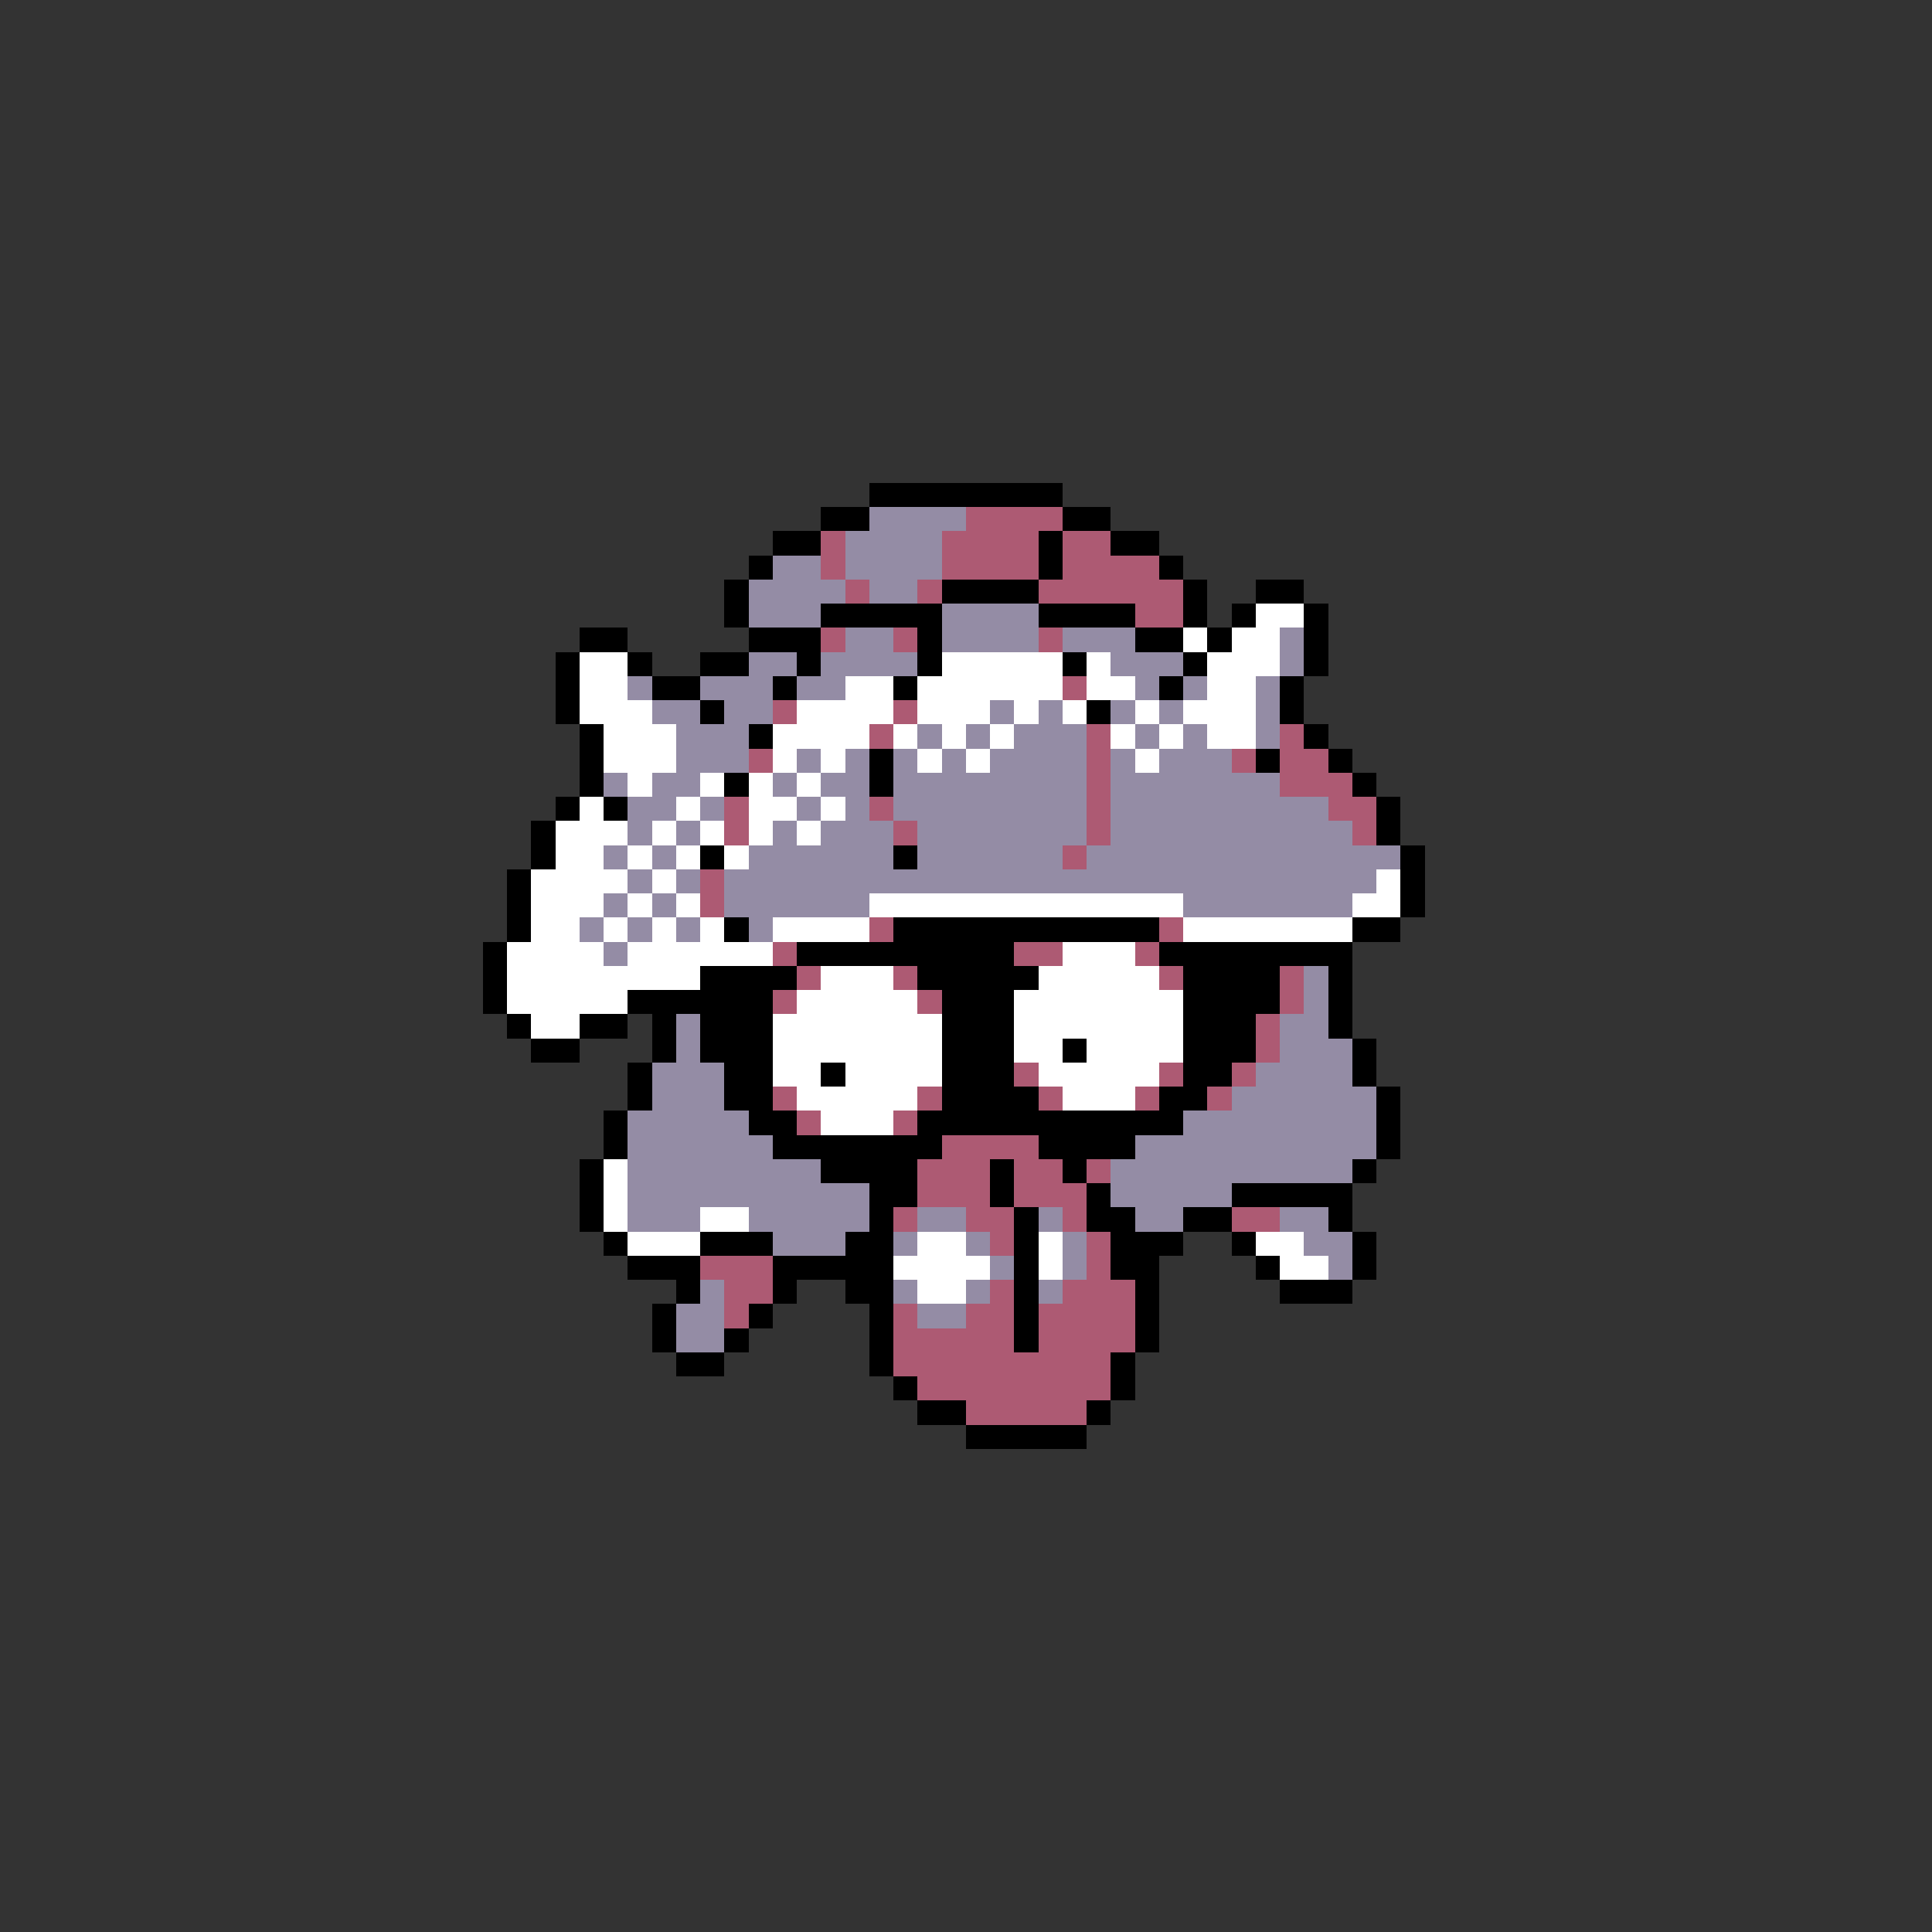 <svg xmlns="http://www.w3.org/2000/svg" viewBox="0 -0.5 80 80" shape-rendering="crispEdges">
<rect x="0" y="-0.5" width="80" height="80" fill="#333333" stroke="none"/>
<path stroke="#000000" d="M36 20h8M34 21h2M44 21h2M32 22h2M43 22h1M46 22h2M31 23h1M43 23h1M48 23h1M30 24h1M39 24h4M49 24h1M52 24h2M30 25h1M34 25h5M43 25h4M49 25h1M51 25h1M54 25h1M24 26h2M31 26h3M38 26h1M47 26h2M50 26h1M54 26h1M23 27h1M26 27h1M29 27h2M33 27h1M38 27h1M44 27h1M49 27h1M54 27h1M23 28h1M27 28h2M32 28h1M37 28h1M48 28h1M53 28h1M23 29h1M29 29h1M45 29h1M53 29h1M24 30h1M31 30h1M54 30h1M24 31h1M36 31h1M52 31h1M55 31h1M24 32h1M30 32h1M36 32h1M56 32h1M23 33h1M25 33h1M57 33h1M22 34h1M57 34h1M22 35h1M29 35h1M37 35h1M58 35h1M21 36h1M58 36h1M21 37h1M58 37h1M21 38h1M30 38h1M37 38h11M56 38h2M20 39h1M33 39h9M48 39h8M20 40h1M29 40h4M38 40h5M49 40h4M55 40h1M20 41h1M26 41h6M39 41h3M49 41h4M55 41h1M21 42h1M24 42h2M27 42h1M29 42h3M39 42h3M49 42h3M55 42h1M22 43h2M27 43h1M29 43h3M39 43h3M44 43h1M49 43h3M56 43h1M26 44h1M30 44h2M34 44h1M39 44h3M49 44h2M56 44h1M26 45h1M30 45h2M39 45h4M48 45h2M57 45h1M25 46h1M31 46h2M38 46h11M57 46h1M25 47h1M32 47h7M43 47h4M57 47h1M24 48h1M34 48h4M41 48h1M44 48h1M56 48h1M24 49h1M36 49h2M41 49h1M45 49h1M51 49h5M24 50h1M36 50h1M42 50h1M45 50h2M49 50h2M55 50h1M25 51h1M29 51h3M35 51h2M42 51h1M46 51h3M51 51h1M56 51h1M26 52h3M32 52h5M42 52h1M46 52h2M52 52h1M56 52h1M28 53h1M32 53h1M35 53h2M42 53h1M47 53h1M53 53h3M27 54h1M31 54h1M36 54h1M42 54h1M47 54h1M27 55h1M30 55h1M36 55h1M42 55h1M47 55h1M28 56h2M36 56h1M46 56h1M37 57h1M46 57h1M38 58h2M45 58h1M40 59h5" />
<path stroke="#948ca5" d="M36 21h4M35 22h4M32 23h2M35 23h4M31 24h4M36 24h2M31 25h3M39 25h4M35 26h2M39 26h4M44 26h3M53 26h1M31 27h2M34 27h4M46 27h3M53 27h1M26 28h1M29 28h3M33 28h2M47 28h1M49 28h1M52 28h1M27 29h2M30 29h2M41 29h1M43 29h1M46 29h1M48 29h1M52 29h1M28 30h3M38 30h1M40 30h1M42 30h3M47 30h1M49 30h1M52 30h1M28 31h3M33 31h1M35 31h1M37 31h1M39 31h1M41 31h4M46 31h1M48 31h3M25 32h1M27 32h2M32 32h1M34 32h2M37 32h8M46 32h7M26 33h2M29 33h1M33 33h1M35 33h1M37 33h8M46 33h9M26 34h1M28 34h1M32 34h1M34 34h3M38 34h7M46 34h10M25 35h1M27 35h1M31 35h6M38 35h6M45 35h13M26 36h1M28 36h1M30 36h27M25 37h1M27 37h1M30 37h6M49 37h7M24 38h1M26 38h1M28 38h1M31 38h1M25 39h1M54 40h1M54 41h1M28 42h1M53 42h2M28 43h1M53 43h3M27 44h3M52 44h4M27 45h3M51 45h6M26 46h5M49 46h8M26 47h6M47 47h10M26 48h8M46 48h10M26 49h10M46 49h5M26 50h3M31 50h5M38 50h2M43 50h1M47 50h2M53 50h2M32 51h3M37 51h1M40 51h1M44 51h1M54 51h2M41 52h1M44 52h1M55 52h1M29 53h1M37 53h1M40 53h1M43 53h1M28 54h2M38 54h2M28 55h2" />
<path stroke="#ad5a73" d="M40 21h4M34 22h1M39 22h4M44 22h2M34 23h1M39 23h4M44 23h4M35 24h1M38 24h1M43 24h6M47 25h2M34 26h1M37 26h1M43 26h1M44 28h1M32 29h1M37 29h1M36 30h1M45 30h1M53 30h1M31 31h1M45 31h1M51 31h1M53 31h2M45 32h1M53 32h3M30 33h1M36 33h1M45 33h1M55 33h2M30 34h1M37 34h1M45 34h1M56 34h1M44 35h1M29 36h1M29 37h1M36 38h1M48 38h1M32 39h1M42 39h2M47 39h1M33 40h1M37 40h1M48 40h1M53 40h1M32 41h1M38 41h1M53 41h1M52 42h1M52 43h1M42 44h1M48 44h1M51 44h1M32 45h1M38 45h1M43 45h1M47 45h1M50 45h1M33 46h1M37 46h1M39 47h4M38 48h3M42 48h2M45 48h1M38 49h3M42 49h3M37 50h1M40 50h2M44 50h1M51 50h2M41 51h1M45 51h1M29 52h3M45 52h1M30 53h2M41 53h1M44 53h3M30 54h1M37 54h1M40 54h2M43 54h4M37 55h5M43 55h4M37 56h9M38 57h8M40 58h5" />
<path stroke="#ffffff" d="M52 25h2M49 26h1M51 26h2M24 27h2M39 27h5M45 27h1M50 27h3M24 28h2M35 28h2M38 28h6M45 28h2M50 28h2M24 29h3M33 29h4M38 29h3M42 29h1M44 29h1M47 29h1M49 29h3M25 30h3M32 30h4M37 30h1M39 30h1M41 30h1M46 30h1M48 30h1M50 30h2M25 31h3M32 31h1M34 31h1M38 31h1M40 31h1M47 31h1M26 32h1M29 32h1M31 32h1M33 32h1M24 33h1M28 33h1M31 33h2M34 33h1M23 34h3M27 34h1M29 34h1M31 34h1M33 34h1M23 35h2M26 35h1M28 35h1M30 35h1M22 36h4M27 36h1M57 36h1M22 37h3M26 37h1M28 37h1M36 37h13M56 37h2M22 38h2M25 38h1M27 38h1M29 38h1M32 38h4M49 38h7M21 39h4M26 39h6M44 39h3M21 40h8M34 40h3M43 40h5M21 41h5M33 41h5M42 41h7M22 42h2M32 42h7M42 42h7M32 43h7M42 43h2M45 43h4M32 44h2M35 44h4M43 44h5M33 45h5M44 45h3M34 46h3M25 48h1M25 49h1M25 50h1M29 50h2M26 51h3M38 51h2M43 51h1M52 51h2M37 52h4M43 52h1M53 52h2M38 53h2" />
</svg>